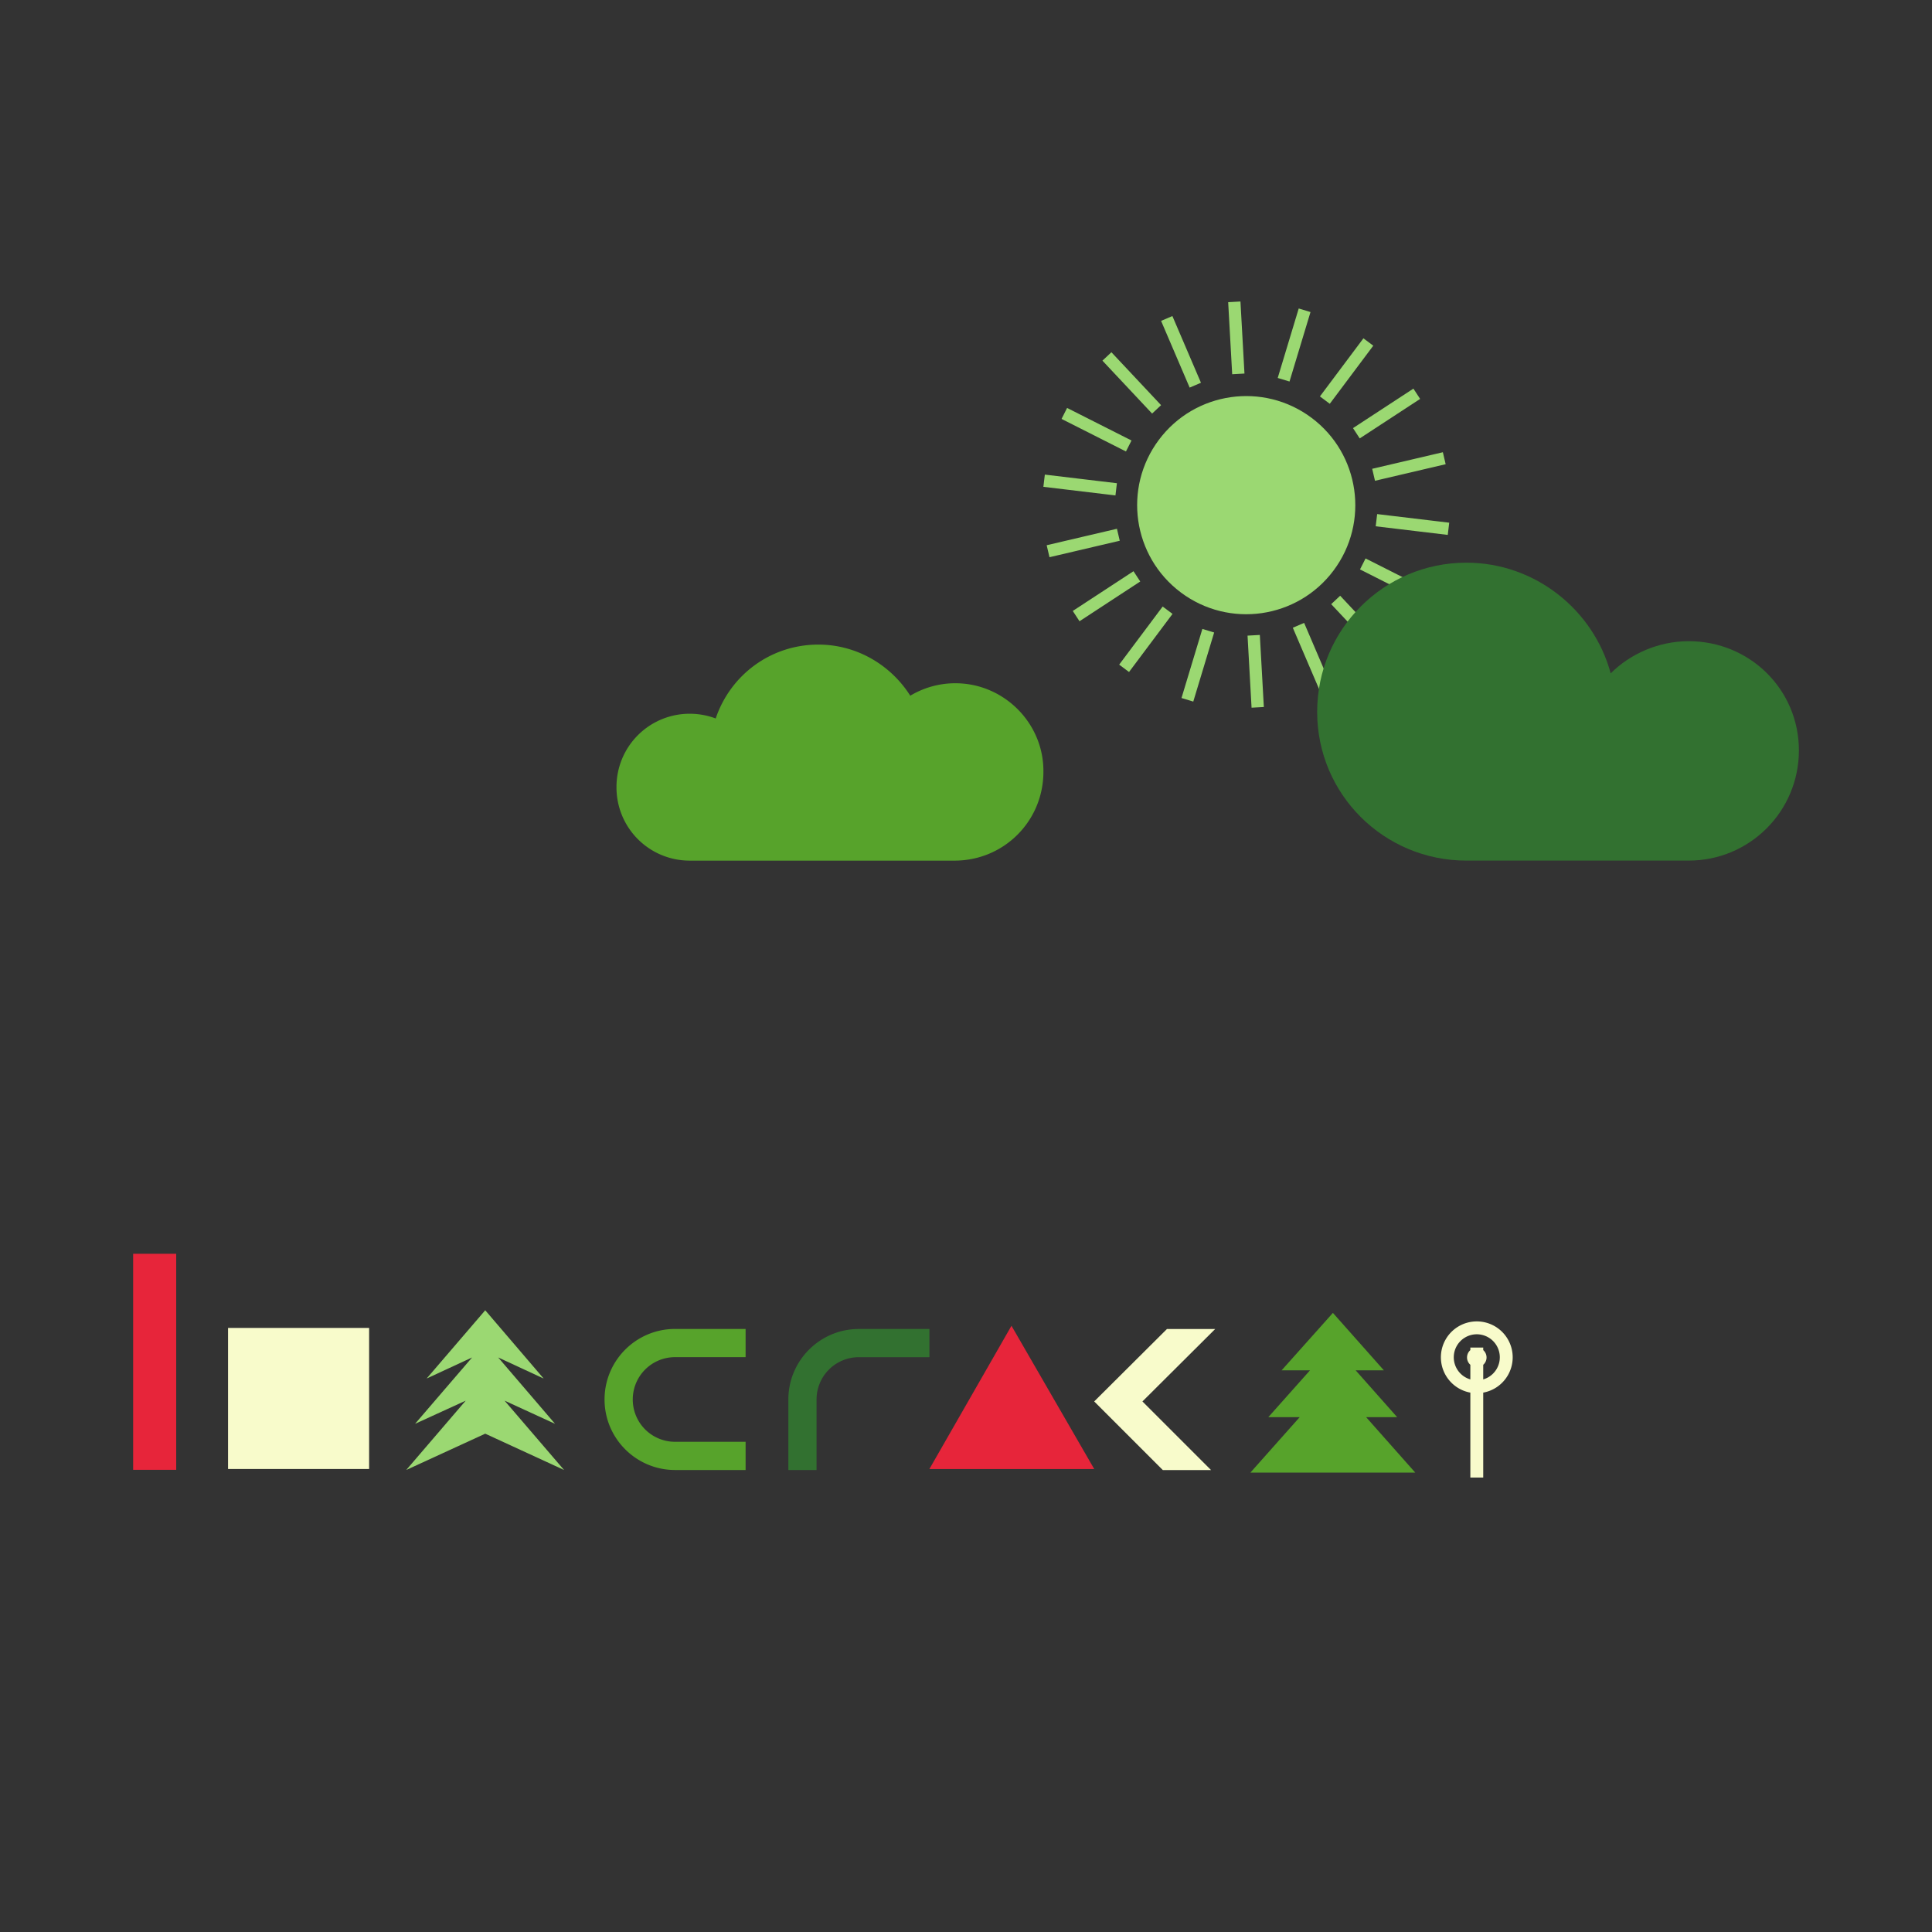 <svg xmlns="http://www.w3.org/2000/svg" width="300" height="300" viewBox="0 0 300 300">
    <rect x="0" y="0" width="300" height="300" fill="#333333" stroke="none"/>
    <path d="M207.073 88.59c-5.605 7.489-16.22 9.016-23.709 3.41-7.489-5.605-9.016-16.22-3.41-23.709 5.605-7.489 16.22-9.016 23.709-3.41 7.488 5.605 9.015 16.22 3.41 23.709zm4.065-20.514l-1.045-1.599 9.38-6.132 1.045 1.599zm2.371 6.578l-.436-1.86 10.973-2.572.436 1.86zm.335 5.172l11.19 1.338-.226 1.896-11.19-1.337zm-1.8 6.888l10.058 5.083-.861 1.705-10.06-5.083zm-3.944 5.793l7.714 8.217-1.393 1.307-7.713-8.217zm-5.597 4.215l4.437 10.36-1.756.753-4.437-10.36zm-6.877 1.872l.623 11.19-1.907.105-.624-11.189zm-7.093-.38l-3.242 10.727-1.829-.553 3.242-10.727zm-7.994-4.033l1.53 1.144-6.754 9.023-1.53-1.144zm-4.53-5.484l1.047 1.598-9.431 6.172-1.046-1.599zm-2.57-6.59l.436 1.86-10.911 2.556-.436-1.86zm-.233-5.177l-11.19-1.337.226-1.896 11.19 1.337zm1.632-6.826l-10.001-5.055.862-1.705L175.7 68.4zm4.061-5.884l-7.713-8.218 1.393-1.307 7.713 8.218zm5.83-4.033l-4.436-10.36 1.755-.752 4.437 10.36zm6.605-2.075l-.623-11.189 1.907-.107.623 11.19zm7.07.579l3.261-10.789 1.829.553-3.26 10.788zm13.308-6.158l1.53 1.145-6.754 9.023-1.53-1.145z" fill="#9bd872"/>
    <path d="M148.348 106.094c-2.6 0-5.002.734-7.002 1.935-3.002-4.736-8.27-7.937-14.272-7.937-7.403 0-13.672 4.735-15.94 11.471a11.507 11.507 0 0 0-4.001-.733 11.357 11.357 0 0 0-11.405 11.404 11.357 11.357 0 0 0 11.405 11.404h41.082c7.67 0 13.805-6.135 13.805-13.805.067-7.536-6.136-13.738-13.672-13.738z" fill="#57a32b"/>
    <path d="M262.221 99.563c-4.694 0-9.085 1.968-12.114 4.997-2.65-9.843-11.735-17.187-22.41-17.187-12.796 0-23.168 10.373-23.168 23.168 0 12.796 10.372 23.092 23.167 23.092h34.525c9.464 0 17.111-7.647 17.111-17.11 0-9.465-7.647-16.96-17.111-16.96z" fill="#327130"/>
    <path d="M27.361 228.231h-6.686v-33.546h6.686v33.546z" fill="#e7253a"/>
    <path d="M57.316 228.104H35.412V206.2h21.904v21.904z" fill="#f8fbcb"/>
    <path d="M104.826 210.738h10.952v-4.38h-10.952c-6.045 0-10.952 4.906-10.952 10.951 0 6.046 4.907 10.952 10.952 10.952h10.952v-4.38h-10.952a6.562 6.562 0 0 1-6.57-6.572 6.562 6.562 0 0 1 6.57-6.571z" fill="#57a32b"/>
    <path d="M126.795 217.314a6.562 6.562 0 0 1 6.571-6.571h10.953v-4.38h-10.952c-6.046 0-10.952 4.906-10.952 10.951v10.952h4.38v-10.952z" fill="#327130"/>
    <path d="M144.314 228.11l12.747-22.245 12.85 22.244h-25.597z" fill="#e7253a"/>
    <path d="M177.397 217.616l11.298-11.249h-7.491l-11.298 11.249 10.655 10.655h7.491z" fill="#f8fbcb"/>
    <path d="M78.351 217.494l7.837 3.596-8.83-10.305 7.059 3.274-9.071-10.601-9.099 10.6 7.059-3.273-8.857 10.305 7.864-3.596-9.232 10.762 12.265-5.636 12.238 5.636z" fill="#9bd872"/>
    <path d="M219.759 228.663l-7.63-8.61h4.82l-6.445-7.27h4.383l-7.914-8.918-7.966 8.919h4.408l-6.47 7.269h4.872l-7.656 8.61z" fill="#57a32b"/>
    <path d="M229.315 210.246v18.185m.516-17.67a.516.516 0 1 1-1.031 0 .516.516 0 0 1 1.031 0zm4.059 0a4.574 4.574 0 1 1-9.149 0 4.574 4.574 0 0 1 9.149 0z" fill="none" stroke-width="2" stroke="#f8fbcb" stroke-linecap="square"/>
</svg>

